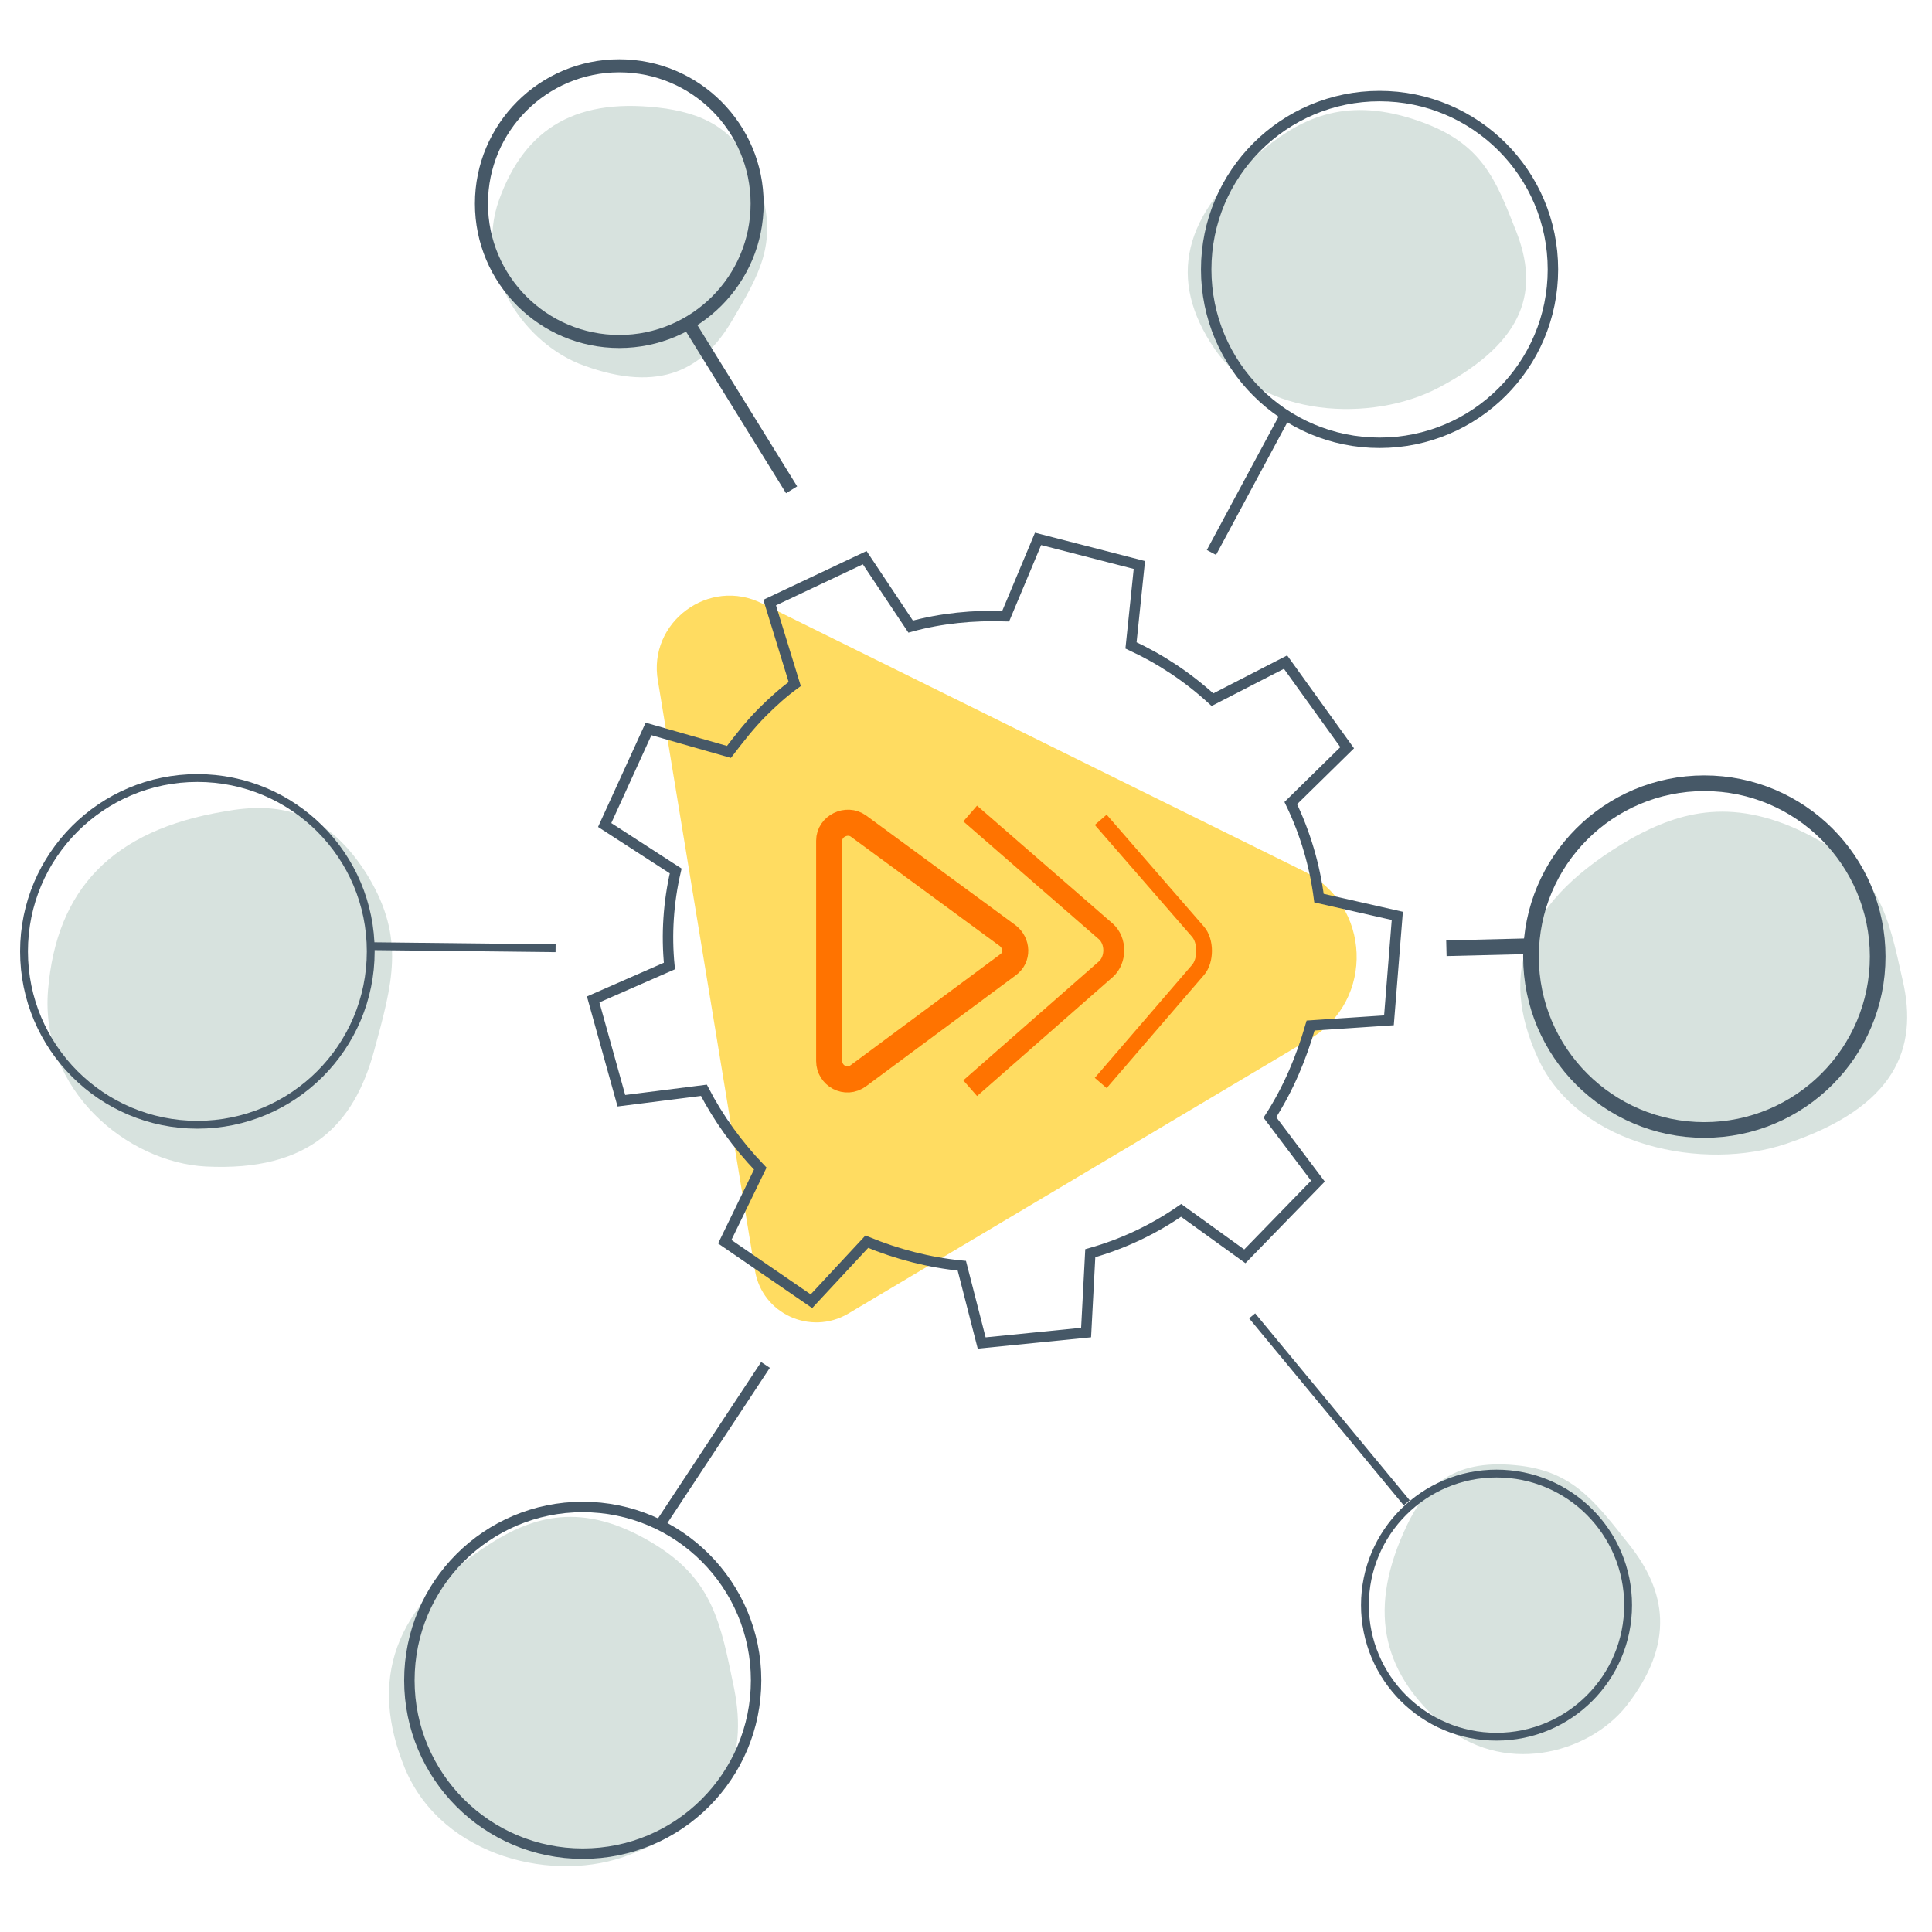 <svg version="1.1" id="Layer_1" xmlns="http://www.w3.org/2000/svg" xmlns:xlink="http://www.w3.org/1999/xlink" x="0px" y="0px"
	 viewBox="0 0 185 185" style="enable-background:new 0 0 185 185;" xml:space="preserve">
<style type="text/css">
	.st0{opacity:0.64;fill:#FFC808;}
	.st1{fill:#D7E2DE;}
	.st2{fill:none;stroke:#465867;stroke-width:0.75;stroke-miterlimit:10;}
	.st3{fill:none;stroke:#465867;stroke-width:1.5;stroke-miterlimit:10;}
	.st4{fill:none;stroke:#465867;stroke-miterlimit:10;}
	.st5{fill:none;stroke:#465867;stroke-width:1.25;stroke-miterlimit:10;}
	.st6{fill:none;stroke:#FF7300;stroke-width:2.5;stroke-linejoin:round;stroke-miterlimit:10;}
	.st7{fill:none;stroke:#FF7300;stroke-width:2;stroke-miterlimit:10;}
	.st8{fill:none;stroke:#FF7300;stroke-width:1.5;stroke-miterlimit:10;}
</style>
<g>
	<path class="st0" d="M73,57.8l51.8,25.6c6.5,3.2,6.9,12.4,0.6,16.1l-44.2,26.3c-3.6,2.1-8.2,0-8.9-4.1L63,65.2
		C62,59.6,67.9,55.2,73,57.8z"/>
	<path class="st1" d="M145.1,140.3c5.4,0.5,7.5,3.3,10.9,7.6c3.5,4.4,4.5,9.4-0.3,15.5c-3.7,4.6-11.9,6.7-17.7,1.6s-7-11.1-3.3-18.9
		C136.4,142.5,139,139.7,145.1,140.3z"/>
	<path class="st1" d="M62.4,147.7c5.9,3.5,6.6,7.7,7.9,14c1.3,6.6-0.6,12.3-10,15.9c-7.1,2.8-17.9,0.3-21.5-8.2
		c-3.5-8.5-1.2-15.5,8-21.5C51,145.2,55.7,143.7,62.4,147.7z"/>
	<path class="st1" d="M35.3,84c3.5,5.9,2.3,10.1,0.5,16.7c-1.9,6.9-6.1,11.5-16.1,11c-7.5-0.4-15.9-7.3-15.1-16.9
		s6.1-15.3,16.9-17.1C26.4,76.8,31.3,77.4,35.3,84z"/>
	<path class="st1" d="M72.9,18.3c1.5,5.1-0.2,8-2.8,12.4c-2.7,4.6-6.8,7-14.2,4.3c-5.6-2-10.6-9-8.1-15.9s7.5-9.9,16-8.7
		C67.6,11,71.1,12.5,72.9,18.3z"/>
	<path class="st1" d="M135.9,11.6c6,2.1,7.3,5.5,9.3,10.6c2.1,5.4,1.1,10.4-7.4,14.9c-6.4,3.4-17,2.9-21.5-3.7
		c-4.5-6.6-3.2-12.9,4.8-19.2C124.8,11.2,129.1,9.2,135.9,11.6z"/>
	<path class="st1" d="M173.5,80.1c6.5,3.5,7.3,7.5,8.7,13.8c1.5,6.5-0.7,12.1-11.1,15.6c-7.9,2.7-19.9,0.3-23.8-8.1
		s-1.3-15.2,8.9-21.1C160.9,77.7,166.1,76.2,173.5,80.1z"/>
	<circle class="st2" cx="18.9" cy="91.1" r="16.6"/>
	<circle class="st3" cx="163.2" cy="91.6" r="16.6"/>
	<line class="st2" x1="35.4" y1="90.6" x2="53.2" y2="90.8"/>
	<line class="st3" x1="138.5" y1="90.8" x2="146.6" y2="90.6"/>
	<circle class="st4" cx="132.1" cy="25.8" r="16.6"/>
	<circle class="st5" cx="59.3" cy="19.5" r="13.2"/>
	<circle class="st4" cx="55.8" cy="160.9" r="16.6"/>
	<circle class="st2" cx="143.3" cy="153.7" r="12.6"/>
	<line class="st5" x1="65.9" y1="30.9" x2="75.8" y2="46.9"/>
	<line class="st4" x1="123.1" y1="39.7" x2="116" y2="52.9"/>
	<line class="st4" x1="63.4" y1="145.7" x2="73.3" y2="130.7"/>
	<line class="st2" x1="134.7" y1="143.9" x2="119.9" y2="126"/>
	<path class="st4" d="M113.1,115.9l6.1,4.4l7-7.2l-4.6-6.1c1.8-2.8,3-5.7,3.9-8.8l7.5-0.5l0.8-10l-7.5-1.7c-0.4-3.1-1.3-6.2-2.7-9.1
		l5.4-5.3l-5.9-8.2l-7,3.6c-2.4-2.2-5-3.9-7.8-5.2l0.8-7.7l-9.7-2.5l-3.1,7.4c-3.1-0.1-6.2,0.2-9.1,1l-4.4-6.6l-9.1,4.3l2.4,7.8
		C75,66.3,74,67.2,73,68.2c-1.2,1.2-2.2,2.5-3.2,3.8l-7.7-2.2L57.9,79l6.8,4.4c-0.7,3-0.9,6.1-0.6,9.1l-7.3,3.2l2.7,9.7l7.9-1
		c1.4,2.7,3.2,5.2,5.4,7.5l-3.4,7l8.3,5.7l5.3-5.7c2.9,1.2,6,2,9.1,2.3l1.9,7.4l10-1l0.4-7.6C107.6,119.1,110.5,117.7,113.1,115.9z"
		/>
	<path class="st6" d="M79.4,80.5v21.1c0,1.4,1.6,2.3,2.8,1.4l14.3-10.6c1-0.7,0.9-2.1,0-2.8L82.2,79.1
		C81.1,78.3,79.4,79.1,79.4,80.5z"/>
	<path class="st7" d="M92.9,104.2l13-11.4c1-0.9,1-2.7,0-3.6l-13-11.3"/>
	<path class="st8" d="M105.4,103.7l9.3-10.8c0.8-0.9,0.8-2.8,0-3.7l-9.3-10.7"/>
</g>
</svg>

